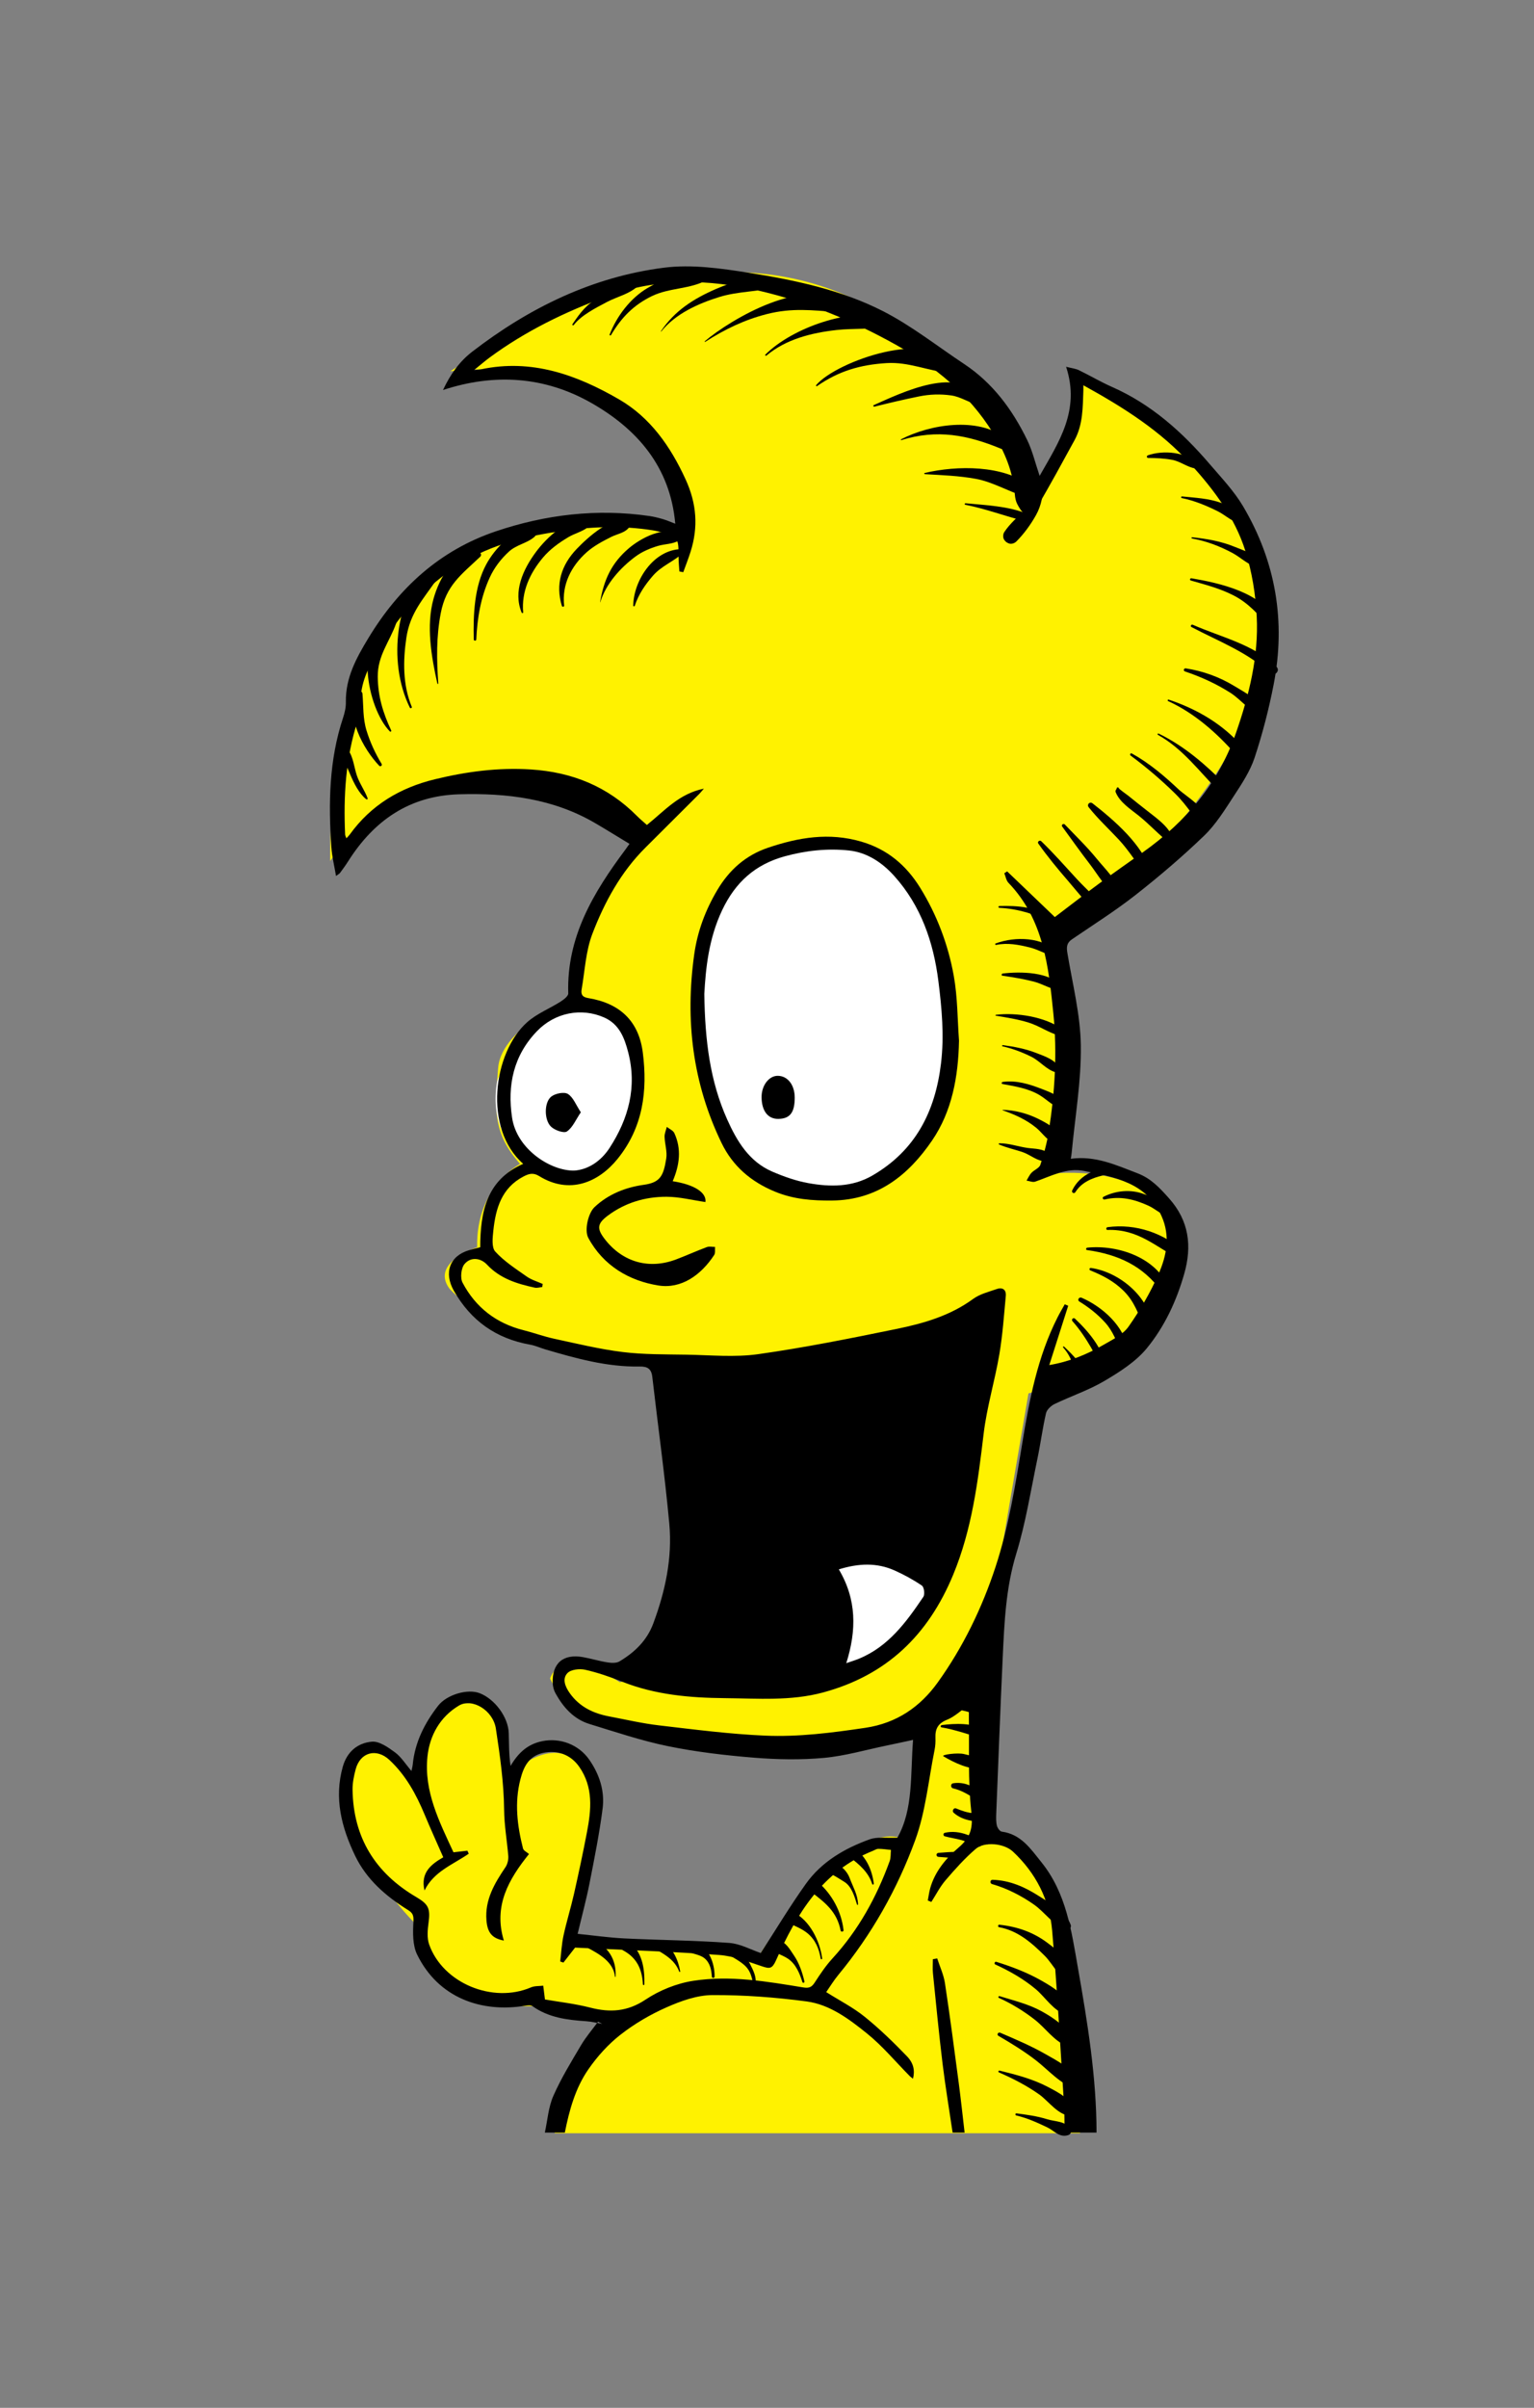 <?xml version="1.0" encoding="utf-8"?>
<!-- Generator: Adobe Illustrator 16.0.0, SVG Export Plug-In . SVG Version: 6.00 Build 0)  -->
<!DOCTYPE svg PUBLIC "-//W3C//DTD SVG 1.1//EN" "http://www.w3.org/Graphics/SVG/1.1/DTD/svg11.dtd">
<svg version="1.1" xmlns="http://www.w3.org/2000/svg" xmlns:xlink="http://www.w3.org/1999/xlink" x="0px" y="0px" width="227px"
	 height="356px" viewBox="0 0 227 356" enable-background="new 0 0 227 356" xml:space="preserve">
<rect x="0" y="0" width="227" height="356" fill="#808080" stroke="none"/>
<g id="FILLS">
	<path fill-rule="evenodd" clip-rule="evenodd" fill="#FFF200" d="M156.103,173.488c0,0,5.446-15.649-1.593-34.051
		c0,0,70.305-45.09,4.746-84.793c0,0,2.079,8.801-6.125,20.154c0,0-21.3-62.047-86.51-19.896c0,0,32.163-4.719,34.706,23.984
		c0,0-52.625-15.798-52.473,48.418c0,0,17.23-26.254,45.934-3.364c0,0-12.689,14.339-9.07,23.156c0,0-11.494,4.454-12.004,10.8
		c-0.509,6.346-0.774,9.664,3.246,14.195c0,0-6.563,3.381-6.353,12.332c0,0-6.967,2.189-4.107,6.094c0,0,9.03,10.449,31.194,11.176
		c0,0,12.051,42.254-5.964,47.035c0,0-8.462-5.686-10.332-0.564c0,0,1.763,4.396,7.576,6.213c0,0,20.71,8.355,47.96,0l-1.918,17.771
		c0,0-0.207-0.397-1.753-0.428c-0.006,0.818-0.247,1.703-0.8,2.62c-0.647,1.074-1.293,2.158-1.757,3.328
		c-0.187,0.47-0.422,0.879-0.69,1.244c-1.107,2.6-2.093,5.223-4.364,7.368c-0.265,0.25-0.544,0.455-0.83,0.632l1.939,0.163
		l-6.425,9.211c0,0-31.726-11.053-38.266,19.117h77.754c0,0-0.443-47.63-13.782-42.663l-0.025-30.716l6.177-36.004
		c0,0,20.948-5.836,21.737-20.159S156.103,173.488,156.103,173.488z"/>
	<path fill-rule="evenodd" clip-rule="evenodd" fill="#FFFFFF" d="M122.613,176.814c0,0,21.271-3.313,17.609-27.024
		c-3.661-23.712-13.6-26.502-22.143-24.584c0,0-18.181-0.479-14.646,29.466C106.398,179.779,122.613,176.814,122.613,176.814z"/>
	<path fill-rule="evenodd" clip-rule="evenodd" fill="#FFFFFF" d="M85.127,148.395c0,0,12.205-0.174,8.195,16.738
		c0,0-2.093,8.369-10.287,9.24c0,0-11.446-2.874-9.472-14.514C73.563,159.859,77.182,149.71,85.127,148.395z"/>
	<path fill-rule="evenodd" clip-rule="evenodd" fill="#FFFFFF" d="M122.09,232.259l1.396,16.04c0,0,11.158-4.357,15.517-14.645
		C139.002,233.654,128.367,225.982,122.09,232.259z"/>
	<path fill="#FFF200" d="M92.858,298.202l-14.064-1.588c0,0-16.379,0.964-17.616-12.481c0,0-16.439-16.563-7.52-26.31
		c0,0,5.151,0.428,8.92,8.342c0,0-1.163-14.733,6.767-14.338c0,0,5.292-2.243,5.292,11.323c0,0,4.401-4.772,8.479-3.875
		c0,0,2.499-2.638,6.054,8.155l-4.735,19.46c0,0,23.231,1.525,28.138,1.868c0,0,12.242-19.396,20.691-17.038l-2.103,34.389
		L92.858,298.202z"/>
</g>
<g id="LINES">
	<g>
		<g>
			<path fill-rule="evenodd" clip-rule="evenodd" d="M80.626,315.304c0.396-1.814,0.521-3.747,1.253-5.413
				c1.145-2.602,2.65-5.051,4.104-7.507c0.725-1.225,1.671-2.318,2.516-3.471c0.204,0.107,0.407,0.214,0.611,0.32
				c-0.778-0.133-1.552-0.333-2.334-0.387c-2.818-0.193-5.583-0.52-7.982-2.232c-0.252-0.181-0.733-0.119-1.091-0.061
				c-6.471,1.062-12.837-1.148-15.979-7.567c-0.679-1.39-0.637-3.237-0.547-4.854c0.051-0.902-0.081-1.288-0.796-1.731
				c-3.271-2.03-6.146-4.512-7.84-8.041c-1.996-4.161-3.131-8.476-1.817-13.144c0.633-2.25,2.22-3.518,4.295-3.705
				c1.1-0.102,2.419,0.835,3.435,1.583c0.92,0.679,1.562,1.737,2.429,2.746c0.075-0.365,0.164-0.654,0.192-0.949
				c0.319-3.303,1.767-6.135,3.76-8.697c1.269-1.63,4.326-2.552,6.15-1.851c2.203,0.849,4.223,3.506,4.299,5.906
				c0.05,1.591,0.009,3.185,0.27,4.845c1.137-1.941,2.533-3.229,4.704-3.664c2.638-0.528,5.377,0.504,6.937,2.742
				c1.527,2.191,2.315,4.647,1.976,7.258c-0.482,3.699-1.215,7.372-1.938,11.037c-0.483,2.448-1.139,4.863-1.755,7.455
				c2.354,0.237,4.626,0.565,6.907,0.677c5.162,0.254,10.338,0.282,15.488,0.661c1.693,0.123,3.326,1.039,4.7,1.498
				c2.231-3.442,4.323-6.93,6.678-10.229c2.333-3.269,5.73-5.246,9.442-6.581c1.121-0.403,2.47-0.17,4.102-0.245
				c2.381-4.196,1.91-9.274,2.318-14.456c-1.414,0.303-2.675,0.58-3.939,0.84c-3.082,0.636-6.141,1.538-9.255,1.82
				c-3.41,0.309-6.89,0.247-10.31-0.028c-4.265-0.344-8.544-0.845-12.731-1.698c-3.938-0.803-7.783-2.103-11.638-3.282
				c-2.342-0.716-3.88-2.458-5.036-4.536c-0.253-0.453-0.399-1.021-0.416-1.54c-0.1-2.931,1.573-4.344,4.496-3.812
				c1.211,0.221,2.396,0.584,3.611,0.776c0.577,0.091,1.312,0.129,1.772-0.146c2.235-1.338,4.05-3.051,5.004-5.609
				c1.78-4.77,2.835-9.687,2.37-14.747c-0.667-7.247-1.678-14.462-2.513-21.694c-0.142-1.228-0.708-1.572-1.932-1.551
				c-4.788,0.081-9.351-1.195-13.892-2.529c-0.756-0.222-1.485-0.565-2.253-0.702c-5.021-0.887-8.761-3.52-11.288-7.964
				c-1.508-2.649-0.641-5.148,2.234-6.001c0.516-0.153,1.042-0.271,1.668-0.433c0.013-5.146,0.876-9.938,6.358-12.336
				c-5.938-5.215-4.445-16.446,0.573-20.928c1.427-1.275,3.323-2.016,4.965-3.06c0.463-0.294,1.14-0.813,1.127-1.208
				c-0.26-8.324,3.727-14.933,8.451-21.258c0.171-0.228,0.331-0.464,0.61-0.856c-1.746-1.056-3.406-2.09-5.094-3.075
				c-6.228-3.636-13.056-4.452-20.099-4.254c-7.358,0.207-12.622,3.874-16.452,9.929c-0.367,0.582-0.779,1.138-1.186,1.695
				c-0.08,0.111-0.225,0.178-0.594,0.455c-0.255-1.521-0.6-2.876-0.691-4.248c-0.438-6.468-0.347-12.895,1.732-19.142
				c0.245-0.74,0.43-1.546,0.416-2.317c-0.065-3.58,1.533-6.497,3.323-9.454c4.502-7.439,10.577-12.995,18.851-15.791
				c7.36-2.486,14.962-3.394,22.723-2.272c0.68,0.098,1.354,0.267,2.014,0.461c0.609,0.181,1.194,0.439,1.832,0.679
				c-0.741-8.394-5.62-13.998-12.47-17.883c-6.841-3.881-14.269-4.394-21.897-1.885c1.089-2.342,2.449-4.226,4.347-5.686
				c8.428-6.488,17.784-11.056,28.366-12.399c4.066-0.516,8.365,0.094,12.472,0.743c6.86,1.085,13.734,2.521,19.951,5.7
				c4.217,2.156,7.999,5.161,11.973,7.792c4.236,2.806,7.144,6.745,9.329,11.231c0.788,1.618,1.202,3.419,1.848,5.314
				c2.817-4.964,6.042-9.662,3.916-16.131c0.811,0.21,1.401,0.269,1.903,0.511c1.641,0.791,3.211,1.732,4.875,2.463
				c5.827,2.562,10.414,6.68,14.49,11.435c1.725,2.013,3.592,3.974,4.929,6.233c4.831,8.163,6.332,17.006,4.521,26.318
				c-0.712,3.66-1.652,7.3-2.823,10.838c-0.665,2.009-1.899,3.865-3.071,5.663c-1.336,2.047-2.657,4.193-4.396,5.87
				c-3.216,3.098-6.635,6.007-10.15,8.765c-3.004,2.355-6.252,4.401-9.411,6.556c-0.78,0.531-0.826,1.135-0.679,2.019
				c0.758,4.555,1.929,9.116,1.992,13.688c0.072,5.283-0.859,10.578-1.356,15.869c-0.022,0.232-0.066,0.464-0.127,0.872
				c3.62-0.496,6.709,0.931,9.886,2.15c2.004,0.769,3.289,2.175,4.652,3.701c2.972,3.328,3.413,7.063,2.246,11.16
				c-1.147,4.023-2.921,7.825-5.547,11.018c-1.638,1.988-4.003,3.484-6.268,4.821c-2.315,1.368-4.925,2.231-7.363,3.405
				c-0.533,0.258-1.152,0.833-1.274,1.367c-0.519,2.244-0.813,4.54-1.286,6.796c-0.979,4.67-1.72,9.419-3.115,13.964
				c-1.544,5.033-1.764,10.146-2.005,15.291c-0.359,7.719-0.65,15.441-0.961,23.162c-0.022,0.588-0.039,1.201,0.099,1.764
				c0.083,0.344,0.435,0.845,0.718,0.883c2.864,0.385,4.278,2.546,5.891,4.552c3.67,4.565,4.423,10.128,5.381,15.59
				c1.414,8.056,2.744,16.132,2.754,24.353c-1.577,0-3.155,0-4.733,0c-0.024-1.379,0.007-2.761-0.081-4.135
				c-0.554-8.592-1.008-17.194-1.758-25.769c-0.397-4.539-2.43-8.492-5.8-11.641c-1.317-1.232-4.205-1.516-5.515-0.39
				c-1.619,1.391-3.063,3.005-4.456,4.63c-0.826,0.962-1.41,2.131-2.103,3.206c-0.176-0.07-0.352-0.141-0.526-0.213
				c0.121-0.618,0.197-1.251,0.369-1.856c0.7-2.455,2.357-4.415,4.162-5.947c1.897-1.611,2.169-3.009,1.902-5.412
				c-0.507-4.575-0.279-9.232-0.354-13.857c-0.009-0.559-0.001-1.118-0.001-1.829c-1.216,0.843-2.135,1.742-3.237,2.179
				c-1.344,0.532-1.761,1.368-1.709,2.677c0.023,0.587-0.01,1.191-0.126,1.767c-0.904,4.473-1.321,9.127-2.872,13.366
				c-2.645,7.223-6.429,13.936-11.376,19.917c-0.681,0.823-1.236,1.747-1.789,2.539c2.003,1.262,3.994,2.276,5.695,3.649
				c2.209,1.782,4.261,3.777,6.236,5.821c1.063,1.098,1.188,2.19,0.912,3.335c-0.17-0.133-0.332-0.235-0.464-0.367
				c-2.108-2.129-4.045-4.472-6.364-6.337c-2.628-2.113-5.474-4.261-8.899-4.719c-4.619-0.617-9.31-0.964-13.968-0.941
				c-2.268,0.011-4.641,0.869-6.763,1.804c-2.414,1.064-4.761,2.438-6.838,4.06c-1.816,1.42-3.437,3.221-4.752,5.124
				c-1.919,2.775-2.819,6.037-3.472,9.34C82.598,315.304,81.612,315.304,80.626,315.304z M80.314,189.838
				c-0.027,0.151-0.054,0.303-0.08,0.455c-0.364,0.035-0.748,0.164-1.089,0.091c-2.621-0.566-5.146-1.341-7.066-3.394
				c-0.939-1.005-2.397-1.204-3.333-0.108c-0.512,0.601-0.669,2.06-0.295,2.767c1.928,3.653,4.978,6.01,9.027,7.025
				c1.525,0.384,3.01,0.936,4.545,1.265c3.36,0.723,6.716,1.543,10.118,1.961c3.116,0.382,6.289,0.338,9.439,0.391
				c3.542,0.058,7.142,0.415,10.615-0.075c6.862-0.969,13.674-2.336,20.468-3.729c4-0.819,7.929-1.944,11.335-4.436
				c0.999-0.731,2.318-1.052,3.521-1.471c0.849-0.295,1.402,0.125,1.317,1.021c-0.271,2.888-0.47,5.793-0.956,8.647
				c-0.669,3.928-1.849,7.782-2.321,11.728c-0.852,7.097-1.721,14.109-4.498,20.826c-3.696,8.942-9.839,14.881-19.244,17.425
				c-4.81,1.301-9.688,0.89-14.547,0.847c-5.182-0.046-10.324-0.491-15.225-2.443c-1.774-0.706-3.601-1.342-5.459-1.756
				c-0.822-0.184-2.101-0.041-2.613,0.491c-0.809,0.841-0.353,1.992,0.334,2.962c1.438,2.028,3.473,2.996,5.821,3.443
				c2.464,0.469,4.918,1.041,7.404,1.331c5.221,0.608,10.451,1.289,15.695,1.515c4.96,0.214,9.903-0.427,14.839-1.159
				c4.65-0.69,8.118-3.118,10.691-6.695c3.753-5.215,6.585-11.064,8.566-17.109c1.932-5.894,2.939-12.127,3.949-18.276
				c1.056-6.434,2.256-12.772,5.24-18.639c0.327-0.645,0.698-1.267,1.049-1.899c0.169,0.074,0.339,0.147,0.508,0.222
				c-0.918,2.877-1.837,5.754-2.799,8.766c2.904-0.483,5.57-1.559,8.074-3.017c1.309-0.762,2.833-1.498,3.658-2.67
				c1.714-2.434,3.243-5.056,4.441-7.779c1.193-2.713,1.773-5.616,0.429-8.587c-2.246-4.961-6.912-5.714-11.438-6.646
				c-2.593-0.534-4.889,0.771-7.251,1.58c-0.366,0.124-0.849-0.096-1.276-0.155c0.236-0.386,0.42-0.822,0.724-1.146
				c0.405-0.436,1.157-0.701,1.318-1.187c0.524-1.582,0.969-3.212,1.229-4.857c0.919-5.813,1.287-11.707,0.695-17.532
				c-0.699-6.88-1.432-13.901-6.644-19.308c-0.335-0.346-0.416-0.938-0.615-1.415c0.141-0.091,0.282-0.183,0.423-0.273
				c2.32,2.222,4.642,4.443,7.055,6.754c2.169-1.645,4.305-3.301,6.479-4.9c2.184-1.605,4.404-3.158,6.615-4.726
				c6.34-4.497,11.151-10.223,13.718-17.614c1.929-5.557,3.364-11.284,3.063-17.209c-0.164-3.258-0.698-6.588-1.681-9.691
				c-1.546-4.888-4.568-8.925-8.03-12.759c-4.52-5.006-10.03-8.467-15.941-11.729c0,0.331,0.007,0.562-0.001,0.791
				c-0.094,2.509-0.055,5.046-1.313,7.341c-1.796,3.271-3.562,6.561-5.469,9.768c-0.323,0.543-1.265,0.877-1.964,0.964
				c-0.294,0.036-0.769-0.787-1.031-1.288c-0.221-0.422-0.322-0.938-0.361-1.422c-0.271-3.354-1.462-6.253-3.272-9.166
				c-3.597-5.788-8.647-9.807-14.411-13.018c-6.295-3.507-12.941-6.249-19.991-7.905c-7.626-1.79-15.154-1.984-22.668,0.792
				c-6.19,2.288-12.052,5.118-17.37,9.035c-0.688,0.506-1.334,1.07-2.296,1.847c0.619-0.056,0.813-0.054,0.998-0.093
				c7.481-1.604,14.186,0.814,20.444,4.442c4.608,2.67,7.602,6.938,9.843,11.827c1.645,3.585,1.895,7.049,0.733,10.711
				c-0.321,1.017-0.717,2.009-1.078,3.012c-0.191-0.037-0.384-0.074-0.575-0.112c-0.042-0.7-0.12-1.4-0.119-2.102
				c0.001-3.006-0.059-3.094-3.04-3.824c-0.286-0.07-0.579-0.12-0.869-0.166c-4.322-0.677-8.646-0.552-12.958,0.054
				c-5.442,0.764-10.756,1.959-15.486,4.973C62.977,86.659,59,90.906,55.975,96.139c-1.434,2.48-2.696,4.896-2.604,7.854
				c0.027,0.865-0.19,1.772-0.46,2.607c-1.768,5.475-2.096,11.1-1.84,16.791c0.007,0.15,0.1,0.299,0.188,0.55
				c0.234-0.258,0.382-0.39,0.493-0.547c3.142-4.362,7.437-6.925,12.607-8.179c4.668-1.132,9.346-1.759,14.19-1.45
				c6.126,0.391,11.37,2.512,15.702,6.871c0.469,0.473,0.986,0.896,1.477,1.338c2.618-2.089,4.753-4.632,8.434-5.37
				c-0.382,0.435-0.529,0.623-0.696,0.79c-2.646,2.64-5.289,5.279-7.94,7.912c-3.641,3.615-6.057,8.048-7.86,12.74
				c-0.985,2.561-1.116,5.452-1.591,8.202c-0.116,0.667,0.003,1.163,0.93,1.313c4.714,0.762,7.525,3.394,8.118,8.077
				c0.716,5.653,0.044,11.057-3.757,15.731c-2.767,3.403-7.052,5.32-11.593,2.509c-0.89-0.55-1.538-0.331-2.303,0.066
				c-3.24,1.686-4.115,4.72-4.465,7.991c-0.11,1.044-0.28,2.495,0.284,3.114c1.321,1.447,3.039,2.552,4.664,3.695
				C78.651,189.237,79.522,189.481,80.314,189.838z M62.82,279.514c-0.643-2.698,1.067-3.918,2.774-4.913
				c-0.949-2.165-1.885-4.215-2.751-6.292c-1.257-3.016-2.791-5.84-5.22-8.1c-1.914-1.781-4.313-1.15-4.991,1.379
				c-0.265,0.99-0.478,2.036-0.461,3.054c0.116,7.056,3.373,12.286,9.409,15.831c1.851,1.088,2.121,1.712,1.833,3.833
				c-0.142,1.046-0.246,2.229,0.093,3.187c2.031,5.732,9.413,8.771,15.071,6.344c0.539-0.231,1.203-0.174,1.81-0.251
				c0.067,0.545,0.136,1.089,0.255,2.04c2.095,0.365,4.437,0.623,6.693,1.202c2.946,0.758,5.507,0.609,8.194-1.182
				c2.072-1.381,4.618-2.404,7.076-2.782c5.448-0.837,10.894,0.102,16.29,0.987c0.836,0.136,1.226-0.051,1.666-0.731
				c0.802-1.237,1.635-2.48,2.628-3.562c3.853-4.199,6.531-9.073,8.465-14.388c0.184-0.508,0.13-1.102,0.186-1.655
				c-0.618-0.061-1.238-0.158-1.858-0.161c-0.275-0.001-0.552,0.191-0.825,0.301c-7.461,2.987-11.25,9.287-14.303,16.141
				c-0.587,1.317-0.944,1.309-2.083,0.931c-2.078-0.69-4.2-1.523-6.349-1.68c-7.058-0.51-14.135-0.743-21.321-1.089
				c-0.456,0.585-1.092,1.399-1.728,2.214c-0.157-0.055-0.316-0.108-0.475-0.163c0.157-1.283,0.219-2.585,0.492-3.843
				c0.447-2.063,1.083-4.086,1.549-6.146c0.684-3.025,1.333-6.061,1.915-9.106c0.639-3.334,0.977-6.651-1.138-9.686
				c-1.256-1.803-3.258-2.536-5.385-2.045c-2.123,0.49-2.856,2.08-3.328,3.911c-0.884,3.438-0.468,6.839,0.393,10.209
				c0.082,0.321,0.57,0.54,0.885,0.818c-2.973,3.693-5.297,7.648-3.721,12.796c-1.767-0.326-2.425-1.2-2.573-2.965
				c-0.258-3.066,1.197-5.495,2.817-7.894c0.303-0.449,0.455-1.118,0.41-1.664c-0.19-2.279-0.592-4.512-0.616-6.844
				c-0.042-3.995-0.616-8.004-1.218-11.969c-0.41-2.704-3.506-4.583-5.478-3.403c-2.777,1.662-4.318,4.401-4.646,7.52
				c-0.543,5.16,1.767,9.663,3.849,14.168c0.728-0.084,1.393-0.161,2.058-0.238c0.066,0.15,0.134,0.299,0.201,0.448
				C67.029,275.685,64.181,276.703,62.82,279.514z M84.97,173.073c1.953-0.12,3.899-1.299,5.226-3.338
				c2.818-4.328,4.095-9.026,2.762-14.158c-0.545-2.099-1.302-4.148-3.554-5.141c-3.383-1.491-7.291-0.725-9.937,2.019
				c-3.482,3.614-4.413,7.981-3.689,12.802C76.48,169.945,81.517,173.143,84.97,173.073z M124.128,232.034
				c2.651,4.461,2.64,8.992,1.104,13.87c0.799-0.279,1.348-0.443,1.874-0.66c4.373-1.799,7.016-5.427,9.53-9.151
				c0.246-0.365,0.11-1.438-0.208-1.654c-1.271-0.868-2.643-1.617-4.051-2.246C129.739,231.014,127.032,231.134,124.128,232.034z"/>
			<path fill-rule="evenodd" clip-rule="evenodd" d="M140.966,315.304c-0.502-3.402-1.072-6.798-1.488-10.21
				c-0.542-4.444-0.97-8.902-1.423-13.357c-0.069-0.683-0.009-1.379-0.009-2.068c0.213-0.038,0.426-0.075,0.64-0.112
				c0.393,1.217,0.955,2.408,1.146,3.655c0.746,4.914,1.39,9.844,2.042,14.771c0.322,2.436,0.58,4.881,0.868,7.321
				C142.149,315.304,141.558,315.304,140.966,315.304z"/>
			<path fill-rule="evenodd" clip-rule="evenodd" d="M141.914,153.862c-0.105,5.341-1.044,10.456-3.981,14.756
				c-3.48,5.097-8.053,8.823-14.808,8.883c-2.939,0.025-5.689-0.176-8.457-1.319c-3.553-1.468-6.233-3.77-7.885-7.172
				c-4.296-8.854-5.413-18.173-4.054-27.887c0.482-3.452,1.675-6.588,3.41-9.515c1.746-2.943,4.164-5.146,7.543-6.281
				c4.524-1.521,8.98-2.273,13.734-0.902c3.909,1.128,6.703,3.532,8.739,6.816c2.478,3.999,4.153,8.412,4.982,13.034
				C141.708,147.454,141.683,150.74,141.914,153.862z M104.223,146.965c0.098,6.91,0.855,12.898,3.372,18.521
				c1.443,3.222,3.25,6.264,6.698,7.745c1.708,0.733,3.508,1.371,5.329,1.698c3.232,0.579,6.479,0.609,9.473-1.125
				c6.363-3.688,9.292-9.433,10.151-16.549c0.497-4.117,0.125-8.173-0.387-12.217c-0.729-5.754-2.573-11.121-6.534-15.528
				c-1.783-1.985-4.035-3.484-6.689-3.764c-3.176-0.335-6.355-0.004-9.496,0.857c-4.404,1.207-7.327,3.857-9.276,7.965
				C104.86,138.794,104.426,143.236,104.223,146.965z"/>
			<path fill-rule="evenodd" clip-rule="evenodd" d="M99.544,174.645c3.2,0.492,5.032,1.683,4.844,3.079
				c-1.916-0.277-3.833-0.773-5.75-0.779c-3.155-0.009-6.144,0.874-8.707,2.798c-1.586,1.19-1.618,1.93-0.446,3.453
				c2.632,3.417,6.548,4.541,10.589,3.004c1.518-0.577,2.998-1.247,4.518-1.813c0.361-0.135,0.813-0.022,1.223-0.024
				c-0.036,0.401,0.065,0.893-0.13,1.188c-1.946,2.975-4.864,5.05-8.253,4.511c-4.305-0.685-8.15-2.905-10.38-7.046
				c-0.593-1.101-0.027-3.64,0.922-4.538c2.05-1.938,4.635-2.934,7.298-3.303c2.427-0.338,2.913-1.312,3.319-3.891
				c0.163-1.029-0.216-2.137-0.249-3.211c-0.016-0.481,0.213-0.97,0.331-1.457c0.381,0.303,0.934,0.526,1.115,0.92
				C100.867,169.877,100.577,172.227,99.544,174.645z"/>
			<path fill-rule="evenodd" clip-rule="evenodd" d="M85.951,164.453c-0.748,1.102-1.207,2.258-2.059,2.835
				c-0.447,0.304-1.808-0.177-2.357-0.713c-1.046-1.015-1.015-3.632,0.051-4.45c0.601-0.463,1.895-0.724,2.448-0.382
				C84.825,162.231,85.222,163.354,85.951,164.453z"/>
			<path fill-rule="evenodd" clip-rule="evenodd" d="M117.601,162.299c-0.003,2.199-0.705,3.106-2.426,3.131
				c-1.533,0.022-2.456-1.167-2.477-3.19c-0.019-1.74,1.09-3.199,2.412-3.179C116.574,159.083,117.604,160.421,117.601,162.299z"/>
		</g>
		<g>
			<path d="M153.644,124.718c1.36,1.918,2.863,3.745,4.404,5.521c1.528,1.76,3.121,3.988,5.199,5.105
				c0.266,0.143,0.546-0.141,0.406-0.406c-0.997-1.889-2.829-3.369-4.266-4.932c-1.742-1.896-3.453-3.836-5.303-5.629
				C153.862,124.161,153.453,124.449,153.644,124.718L153.644,124.718z"/>
			<path d="M157.174,122.199c1.367,1.873,2.697,3.746,4.114,5.588c1.176,1.529,2.292,3.553,3.906,4.648
				c0.303,0.205,0.689-0.132,0.597-0.459c-0.523-1.855-2.274-3.51-3.475-4.982c-1.479-1.814-3.143-3.41-4.75-5.098
				C157.374,121.693,157.005,121.967,157.174,122.199L157.174,122.199z"/>
			<path d="M161.107,119.357c1.354,1.705,2.98,3.203,4.464,4.796c1.516,1.627,2.633,3.519,4.034,5.226
				c0.276,0.337,0.814-0.025,0.705-0.41c-1.15-4.027-5.449-7.699-8.629-10.186C161.269,118.459,160.779,118.943,161.107,119.357
				L161.107,119.357z"/>
			<path d="M165.243,116.566c-0.011,0.035-0.022,0.068-0.033,0.104c-0.099,0.117-0.183,0.291-0.118,0.448
				c0.617,1.524,2.19,2.501,3.426,3.493c1.643,1.318,3.09,2.931,4.752,4.201c0.162,0.123,0.426-0.044,0.411-0.236
				c-0.151-1.994-2.482-3.557-3.89-4.675c-0.95-0.755-1.915-1.493-2.851-2.267c-0.211-0.175-1.345-0.951-1.39-1.109
				C165.501,116.352,165.251,116.393,165.243,116.566L165.243,116.566z"/>
			<path d="M167.311,111.717c2.305,1.705,4.487,3.563,6.536,5.566c0.946,0.926,1.794,1.992,2.56,3.068
				c0.459,0.644,0.693,1.122,1.507,1.15c0.176,0.006,0.385-0.135,0.415-0.316c0.279-1.692-2.835-3.449-3.917-4.467
				c-2.126-2.002-4.356-3.895-6.919-5.313C167.285,111.292,167.129,111.582,167.311,111.717L167.311,111.717z"/>
			<path d="M171.351,108.652c3.722,2.071,6.131,5.443,9.079,8.4c0.627,0.629,1.597-0.341,0.973-0.973
				c-2.977-3.013-6.111-5.746-9.941-7.616C171.335,108.402,171.226,108.584,171.351,108.652L171.351,108.652z"/>
			<path d="M172.849,103.653c3.894,1.78,7.251,4.737,10.04,7.938c0.639,0.732,1.683-0.331,1.061-1.061
				c-2.928-3.44-6.777-5.668-11.011-7.092C172.813,103.396,172.728,103.598,172.849,103.653L172.849,103.653z"/>
			<path d="M175.347,99.273c2.375,0.797,4.616,1.818,6.73,3.162c1.605,1.021,2.938,2.888,4.755,3.451
				c0.241,0.074,0.507-0.176,0.423-0.423c-0.631-1.847-3.007-3.063-4.594-4.028c-2.211-1.346-4.636-2.223-7.189-2.614
				C175.178,98.776,175.055,99.176,175.347,99.273L175.347,99.273z"/>
			<path d="M176.313,92.709c4.096,2.156,8.156,3.645,11.642,6.809c0.632,0.572,1.553-0.334,0.939-0.939
				c-3.371-3.33-8.179-4.346-12.384-6.206C176.285,92.272,176.086,92.59,176.313,92.709L176.313,92.709z"/>
			<path d="M176.22,85.83c2.165,0.62,4.262,1.158,6.285,2.185c2.247,1.14,3.651,2.821,5.32,4.61c0.527,0.564,1.297-0.15,1.006-0.776
				c-1.975-4.24-8.386-5.649-12.52-6.349C176.097,85.463,176.003,85.769,176.22,85.83L176.22,85.83z"/>
			<path d="M176.387,79.616c2.129,0.38,4.105,1.13,6.009,2.153c1.326,0.712,2.5,1.988,4.026,2.137
				c0.297,0.028,0.45-0.336,0.324-0.564c-0.759-1.38-2.582-1.889-3.974-2.466c-2.035-0.843-4.184-1.214-6.361-1.444
				C176.307,79.421,176.283,79.598,176.387,79.616L176.387,79.616z"/>
			<path d="M174.876,73.641c1.868,0.373,3.657,1.12,5.356,1.967c1.171,0.582,2.353,1.809,3.687,1.807
				c0.256,0,0.442-0.248,0.377-0.494c-0.384-1.447-2.257-2.067-3.543-2.547c-1.889-0.701-3.866-0.768-5.844-0.979
				C174.769,73.38,174.739,73.613,174.876,73.641L174.876,73.641z"/>
			<path d="M169.903,67.709c1.207,0.008,2.369,0.059,3.561,0.281c1.215,0.229,2.192,1.064,3.381,1.266
				c0.212,0.036,0.396-0.162,0.282-0.367c-1.22-2.215-5.206-2.326-7.275-1.564C169.651,67.398,169.673,67.707,169.903,67.709
				L169.903,67.709z"/>
			<path d="M84.911,48.051c1.085-1.442,3.31-2.557,4.898-3.397c1.525-0.808,3.488-1.214,4.7-2.48
				c0.158-0.167,0.047-0.453-0.188-0.454c-1.926-0.004-3.969,1.306-5.611,2.207c-1.922,1.055-2.801,2.25-4.001,4.007
				C84.622,48.06,84.822,48.168,84.911,48.051L84.911,48.051z"/>
			<path d="M90.411,49.549c1.54-2.598,3.337-4.451,6.067-5.775c2.561-1.242,5.692-1.012,8.102-2.365
				c0.391-0.219,0.271-0.767-0.118-0.898c-2.729-0.932-6.319,0.692-8.669,2.09c-2.526,1.501-4.534,4.159-5.582,6.865
				C90.165,49.583,90.35,49.652,90.411,49.549L90.411,49.549z"/>
			<path d="M97.848,49.015c2.092-2.622,5.471-4.136,8.598-5.103c2.808-0.869,5.729-0.75,8.519-1.49c0.469-0.125,0.392-0.719,0-0.874
				c-2.675-1.063-6.51,0.087-9.019,1.179c-3.318,1.444-6.114,3.217-8.146,6.25C97.779,49.006,97.825,49.043,97.848,49.015
				L97.848,49.015z"/>
			<path d="M104.359,50.542c2.871-1.847,5.841-3.278,9.162-4.116c3.681-0.928,6.681-0.559,10.331-0.281
				c0.562,0.043,0.884-0.753,0.464-1.119c-4.991-4.369-16.08,2.092-20.023,5.431C104.245,50.496,104.307,50.575,104.359,50.542
				L104.359,50.542z"/>
			<path d="M113.419,52.574c2.896-2.435,6.691-3.368,10.375-3.781c2.535-0.284,5.281,0,7.744-0.661c0.627-0.168,0.643-1.12,0-1.28
				c-5.644-1.404-14.226,1.558-18.273,5.568C113.163,52.52,113.313,52.664,113.419,52.574L113.419,52.574z"/>
			<path d="M120.902,57.09c3.203-2.234,6.412-3.17,10.305-3.406c3.29-0.199,6.064,1.15,9.165,1.424
				c0.494,0.044,0.715-0.541,0.526-0.916c-2.883-5.768-17.049-0.835-20.119,2.738C120.708,57.012,120.802,57.159,120.902,57.09
				L120.902,57.09z"/>
			<path d="M129.393,60.125c2.188-0.547,4.397-1.066,6.607-1.514c1.596-0.323,3.142-0.37,4.751-0.147
				c1.424,0.197,2.631,1.08,4.025,1.402c0.333,0.077,0.57-0.255,0.424-0.552c-2.839-5.729-11.999-1.125-15.903,0.582
				C129.163,59.955,129.261,60.158,129.393,60.125L129.393,60.125z"/>
			<path d="M133.381,65.07c5.279-1.639,9.812-0.767,14.767,1.285c0.995,0.411,1.393-1.059,0.674-1.6
				c-4.185-3.154-11.162-2.035-15.488,0.2C133.27,64.988,133.313,65.092,133.381,65.07L133.381,65.07z"/>
			<path d="M136.868,70.109c2.509,0.141,5.038,0.233,7.516,0.685c2.553,0.466,4.801,1.865,7.257,2.606
				c0.828,0.25,1.63-0.945,0.89-1.527c-4.027-3.166-10.927-3.059-15.687-1.947C136.736,69.951,136.767,70.104,136.868,70.109
				L136.868,70.109z"/>
			<path d="M154.319,71.498c-0.836,3.016-4.069,4.68-5.708,7.176c-0.206,0.313-0.223,0.84,0,1.151
				c0.196,0.275,0.365,0.403,0.682,0.524c0.369,0.141,0.843-0.027,1.109-0.293c1.125-1.127,2.122-2.498,2.898-3.884
				c0.846-1.511,1.021-2.978,1.156-4.655C154.464,71.436,154.34,71.424,154.319,71.498L154.319,71.498z"/>
			<path d="M142.843,74.634c3.049,0.588,5.896,1.692,8.892,2.432c0.724,0.179,0.953-0.817,0.299-1.085
				c-2.853-1.168-6.123-1.277-9.159-1.576C142.743,74.391,142.714,74.609,142.843,74.634L142.843,74.634z"/>
			<path d="M54.404,118.033c-0.438-1.178-1.198-2.184-1.604-3.391c-0.392-1.169-0.533-2.748-1.271-3.731
				c-0.142-0.188-0.479-0.204-0.543,0.071c-0.274,1.188,0.388,2.461,0.848,3.545c0.528,1.242,1.282,2.781,2.348,3.635
				C54.274,118.236,54.456,118.172,54.404,118.033L54.404,118.033z"/>
			<path d="M56.475,112.949c-0.945-1.562-1.697-3.182-2.236-4.929c-0.564-1.833-0.44-3.6-0.604-5.47
				c-0.03-0.346-0.473-0.502-0.67-0.181c-2.048,3.336,0.822,8.411,3.153,10.853C56.297,113.41,56.607,113.169,56.475,112.949
				L56.475,112.949z"/>
			<path d="M57.889,107.995c-1.221-2.597-1.965-5.06-1.989-7.946c-0.026-3.163,1.759-5.149,2.729-7.912
				c0.09-0.256-0.191-0.525-0.442-0.443c-6.063,2.002-3.832,13.061-0.493,16.453C57.797,108.253,57.946,108.119,57.889,107.995
				L57.889,107.995z"/>
			<path d="M60.936,104.513c-1.349-3.214-1.304-6.849-0.799-10.241c0.542-3.645,2.504-5.71,4.462-8.558
				c0.156-0.228-0.052-0.544-0.311-0.54c-3.571,0.044-4.882,5.121-5.273,7.877c-0.549,3.867-0.095,8.063,1.635,11.582
				C60.727,104.791,61.004,104.676,60.936,104.513L60.936,104.513z"/>
			<path d="M64.858,101.051c-0.251-3.512-0.304-6.907,0.362-10.383c0.794-4.141,3.016-5.676,5.851-8.363
				c0.253-0.24,0.056-0.661-0.276-0.666c-3.65-0.063-5.791,3.828-6.648,6.91c-1.106,3.981-0.313,8.568,0.574,12.52
				C64.737,101.146,64.864,101.13,64.858,101.051L64.858,101.051z"/>
			<path d="M70.481,94.543c0.14-3.164,0.66-6.232,1.979-9.133c0.67-1.473,1.676-2.782,2.866-3.867
				c1.145-1.043,2.657-1.195,3.798-2.197c0.252-0.221,0.123-0.686-0.199-0.757c-2.91-0.644-5.719,2.54-6.964,4.841
				c-1.783,3.299-1.943,7.455-1.854,11.113C70.112,94.785,70.471,94.783,70.481,94.543L70.481,94.543z"/>
			<path d="M77.419,90.539c-0.271-3.066,0.994-5.803,2.932-8.104c1.044-1.239,2.368-2.19,3.751-3.013
				c1.017-0.605,2.12-0.809,3.031-1.578c0.267-0.225,0.109-0.674-0.199-0.757c-2.834-0.767-6.118,2.483-7.635,4.536
				c-1.893,2.563-3.396,5.809-2.109,8.947C77.234,90.682,77.432,90.682,77.419,90.539L77.419,90.539z"/>
			<path d="M83.48,89.537c-0.354-3.104,1.049-5.839,3.314-7.867c1.056-0.945,2.37-1.639,3.626-2.273
				c1.034-0.523,2.202-0.597,2.811-1.632c0.12-0.204,0.066-0.548-0.171-0.652c-2.413-1.063-6.15,2.417-7.696,4.022
				c-2.322,2.411-3.186,5.261-2.221,8.449C83.197,89.762,83.504,89.736,83.48,89.537L83.48,89.537z"/>
			<path d="M88.83,89.041c0.797-2.69,2.99-5.117,5.219-6.763c0.991-0.732,2.131-1.21,3.305-1.561c1.085-0.325,2.2-0.235,3.179-0.841
				c0.282-0.175,0.239-0.52,0-0.701c-2.106-1.608-5.751,0.43-7.444,1.858c-2.594,2.189-3.729,4.692-4.288,7.999
				C88.796,89.053,88.824,89.061,88.83,89.041L88.83,89.041z"/>
			<path d="M93.934,89.568c0.54-1.674,1.55-3.147,2.705-4.467c1.258-1.436,3.04-2.08,4.432-3.33
				c0.225-0.201,0.048-0.593-0.243-0.586c-4.117,0.089-7.056,4.617-7.124,8.352C93.701,89.674,93.894,89.691,93.934,89.568
				L93.934,89.568z"/>
			<path d="M147.835,169.211c1.168,0.51,2.41,0.746,3.612,1.176c1.033,0.37,2.144,1.359,3.274,1.305
				c0.569-0.026,0.828-0.669,0.452-1.091c-0.717-0.802-2.131-0.737-3.113-0.876c-1.416-0.198-2.742-0.698-4.179-0.689
				C147.795,169.036,147.745,169.172,147.835,169.211L147.835,169.211z"/>
			<path d="M148.374,164.154c1.814,0.646,3.465,1.367,4.969,2.594c0.976,0.797,1.753,2.166,3.049,2.334
				c0.255,0.033,0.441-0.23,0.453-0.453c0.082-1.543-1.934-2.563-3.127-3.165c-1.625-0.82-3.517-1.331-5.336-1.37
				C148.345,164.092,148.342,164.143,148.374,164.154L148.374,164.154z"/>
			<path d="M148.341,160.271c1.885,0.351,3.78,0.638,5.461,1.622c1.167,0.683,2.216,1.92,3.59,2.059
				c0.204,0.021,0.385-0.227,0.316-0.415c-0.508-1.406-2.225-2.021-3.533-2.528c-1.89-0.731-3.753-1.316-5.793-1.045
				C148.224,159.984,148.15,160.234,148.341,160.271L148.341,160.271z"/>
			<path d="M148.357,154.704c1.481,0.325,2.893,0.864,4.252,1.536c1.298,0.643,2.254,1.948,3.662,2.314
				c0.39,0.102,0.704-0.316,0.512-0.666c-0.682-1.232-2.147-1.699-3.403-2.188c-1.626-0.634-3.252-0.939-4.973-1.178
				C148.291,154.508,148.236,154.678,148.357,154.704L148.357,154.704z"/>
			<path d="M147.362,150.177c1.646,0.266,3.258,0.519,4.854,1.015c1.582,0.49,2.95,1.49,4.535,1.933
				c0.617,0.173,0.87-0.63,0.409-0.971c-2.468-1.823-6.787-2.489-9.779-2.114C147.31,150.047,147.277,150.163,147.362,150.177
				L147.362,150.177z"/>
			<path d="M148.339,144.26c1.56,0.225,3.101,0.479,4.629,0.867c1.345,0.342,2.559,1.176,3.924,1.305
				c0.236,0.023,0.426-0.301,0.283-0.493c-1.699-2.304-6.263-2.306-8.793-2.001C148.216,143.958,148.14,144.231,148.339,144.26
				L148.339,144.26z"/>
			<path d="M147.412,139.71c1.701-0.356,3.318-0.032,4.974,0.373c1.393,0.341,2.578,1.181,4.006,1.313
				c0.273,0.025,0.373-0.334,0.21-0.508c-2.253-2.396-6.382-2.455-9.252-1.404C147.209,139.535,147.263,139.742,147.412,139.71
				L147.412,139.71z"/>
			<path d="M147.882,134.225c1.405,0.068,2.714,0.305,4.062,0.687c1.194,0.338,2.198,1.104,3.378,1.431
				c0.25,0.068,0.434-0.248,0.251-0.431c-1.889-1.894-5.2-2.023-7.69-1.952C147.71,133.963,147.712,134.216,147.882,134.225
				L147.882,134.225z"/>
			<path d="M157.327,199.229c0.704,0.783,1.066,1.527,1.45,2.488c0.232,0.582,0.396,1.387,0.973,1.7
				c0.179,0.097,0.354,0.001,0.425-0.173c0.284-0.692-0.364-1.566-0.771-2.099c-0.546-0.716-1.286-1.421-1.943-2.05
				C157.372,199.012,157.247,199.139,157.327,199.229L157.327,199.229z"/>
			<path d="M158.707,195.347c1.045,1.17,1.971,2.558,2.76,3.911c0.749,1.285,1.084,2.713,1.69,4.052
				c0.122,0.271,0.514,0.114,0.523-0.142c0.127-3.152-2.467-6.18-4.598-8.197C158.832,194.734,158.479,195.092,158.707,195.347
				L158.707,195.347z"/>
			<path d="M159.73,192.439c1.407,0.859,2.687,1.871,3.798,3.092c1.192,1.311,1.685,2.836,2.43,4.393
				c0.274,0.572,1.022,0.133,0.942-0.397c-0.521-3.454-3.804-6.346-6.839-7.653C159.683,191.709,159.359,192.213,159.73,192.439
				L159.73,192.439z"/>
			<path d="M161.348,187.832c1.842,0.748,3.447,1.578,4.882,2.981c1.644,1.606,2.231,3.463,3.083,5.511
				c0.243,0.584,1.278,0.592,1.212-0.164c-0.386-4.4-4.902-8.098-9.077-8.689C161.208,187.436,161.122,187.74,161.348,187.832
				L161.348,187.832z"/>
			<path d="M160.85,184.82c4.595,0.651,8.31,2.33,11.04,6.137c0.367,0.512,1.371,0.215,1.1-0.463
				c-1.828-4.572-7.577-6.477-12.092-6.027C160.713,184.486,160.635,184.789,160.85,184.82L160.85,184.82z"/>
			<path d="M163.899,181.848c4.48-0.143,7.023,2.407,10.686,4.36c0.633,0.337,1.344-0.503,0.786-1.019
				c-3.119-2.883-7.282-4.305-11.472-3.748C163.649,181.475,163.63,181.855,163.899,181.848L163.899,181.848z"/>
			<path d="M163.458,177.35c2.31-0.547,4.372-0.049,6.486,0.914c1.164,0.529,2.156,1.635,3.467,1.668
				c0.188,0.004,0.33-0.189,0.279-0.366c-0.49-1.697-2.924-2.47-4.425-3.028c-1.943-0.725-4.161-0.516-5.977,0.413
				C163.062,177.066,163.224,177.406,163.458,177.35L163.458,177.35z"/>
			<path d="M159.124,176.272c1.27-2.033,3.686-2.414,5.851-2.874c0.256-0.055,0.267-0.481,0-0.527
				c-2.515-0.435-5.188,0.781-6.31,3.133C158.52,176.311,158.94,176.566,159.124,176.272L159.124,176.272z"/>
			<path d="M138.871,274.543c0.94,0.082,1.898,0.154,2.841,0.143c0.191-0.002,0.378-0.132,0.424-0.322c0.02-0.084,0.02-0.15,0-0.233
				c-0.046-0.19-0.232-0.319-0.424-0.322c-0.942-0.011-1.9,0.061-2.841,0.142C138.489,273.982,138.489,274.51,138.871,274.543
				L138.871,274.543z"/>
			<path d="M139.802,271.5c0.916,0.255,1.862,0.355,2.77,0.652c0.752,0.246,1.5,0.93,2.307,0.881c0.172-0.01,0.35-0.18,0.279-0.365
				c-0.31-0.811-1.271-1.115-2.033-1.398c-1.05-0.39-2.229-0.552-3.322-0.282C139.543,271.051,139.553,271.431,139.802,271.5
				L139.802,271.5z"/>
			<path d="M141.109,268.005c0.729,0.656,1.617,1.006,2.571,1.186c0.857,0.161,2.142,0.404,2.881-0.14
				c0.229-0.168,0.229-0.451,0-0.621c-0.656-0.483-1.651-0.301-2.436-0.344c-0.946-0.051-1.785-0.353-2.652-0.708
				C141.122,267.234,140.843,267.765,141.109,268.005L141.109,268.005z"/>
			<path d="M141.02,264.406c1.163,0.268,2.172,0.848,3.158,1.488c0.581,0.377,1.122-0.438,0.705-0.913
				c-0.935-1.063-2.502-1.556-3.863-1.313C140.643,263.735,140.663,264.324,141.02,264.406L141.02,264.406z"/>
			<path d="M139.612,259.676c1.569,0.924,3.859,2.061,5.723,1.781c0.808-0.12,0.64-1.248,0-1.467
				c-0.848-0.29-1.784-0.41-2.655-0.643C141.744,259.1,139.202,259.434,139.612,259.676L139.612,259.676z"/>
			<path d="M139.326,255.392c1.056,0.176,2.097,0.462,3.122,0.763c0.938,0.275,1.946,0.684,2.93,0.58
				c0.502-0.052,0.694-0.65,0.257-0.945c-1.646-1.113-4.386-0.975-6.263-0.734C139.198,255.076,139.117,255.357,139.326,255.392
				L139.326,255.392z"/>
			<path d="M140.173,252.445c0.93,0.184,1.859,0.346,2.779,0.574c0.871,0.217,1.943,0.811,2.785,0.317
				c0.361-0.212,0.412-0.618,0.255-0.973c-0.388-0.874-1.706-0.973-2.537-1.169c-1.075-0.252-2.188-0.366-3.282-0.196
				C139.439,251.113,139.469,252.307,140.173,252.445L140.173,252.445z"/>
			<path d="M150.37,312.772c1.612,0.373,3.09,1.042,4.575,1.748c1.104,0.524,1.809,1.572,3.128,1.161
				c0.363-0.113,0.528-0.515,0.346-0.85c-0.687-1.257-2.248-1.118-3.479-1.503c-1.473-0.46-3.006-0.665-4.528-0.864
				C150.235,312.442,150.201,312.732,150.37,312.772L150.37,312.772z"/>
			<path d="M147.811,306.402c2.074,0.906,4.149,1.967,5.995,3.283c1.345,0.959,2.84,3.115,4.587,3.109
				c0.272,0,0.515-0.23,0.508-0.508c-0.04-1.822-2.363-2.949-3.784-3.702c-2.265-1.2-4.733-1.832-7.197-2.44
				C147.77,306.108,147.659,306.336,147.811,306.402L147.811,306.402z"/>
			<path d="M147.747,301.004c1.9,1.107,3.776,2.254,5.52,3.597c1.817,1.399,3.739,3.636,5.967,4.263
				c0.55,0.155,0.888-0.426,0.68-0.883c-0.896-1.968-3.431-3.266-5.247-4.299c-2.122-1.207-4.411-2.172-6.65-3.137
				C147.709,300.414,147.443,300.827,147.747,301.004L147.747,301.004z"/>
			<path d="M147.811,295.391c1.895,0.854,3.731,1.979,5.363,3.262c1.498,1.178,2.79,3.062,4.537,3.779
				c0.5,0.205,0.957-0.384,0.836-0.836c-0.5-1.876-2.765-3.318-4.392-4.215c-1.957-1.08-4.126-1.587-6.236-2.248
				C147.769,295.086,147.663,295.324,147.811,295.391L147.811,295.391z"/>
			<path d="M147.273,290.445c2.124,0.969,4.22,2.165,6.013,3.67c1.377,1.156,2.685,3.285,4.452,3.713
				c0.329,0.08,0.778-0.168,0.731-0.557c-0.243-2.012-2.599-3.423-4.247-4.369c-2.167-1.245-4.411-2.093-6.786-2.843
				C147.211,289.988,147.055,290.346,147.273,290.445L147.273,290.445z"/>
			<path d="M147.831,284.938c2.767,0.494,4.831,2.307,6.766,4.228c1.304,1.295,2.387,3.837,4.297,4.085
				c0.191,0.025,0.44-0.164,0.468-0.355c0.302-2.136-2.685-4.361-4.218-5.535c-2.188-1.676-4.544-2.49-7.263-2.789
				C147.671,284.547,147.624,284.901,147.831,284.938L147.831,284.938z"/>
			<path d="M146.795,278.56c2.245,0.653,4.311,1.704,6.22,3.042c1.608,1.126,2.852,3.072,4.724,3.713
				c0.4,0.137,0.859-0.305,0.711-0.711c-0.702-1.928-3.041-3.197-4.699-4.26c-2.13-1.363-4.324-2.332-6.87-2.414
				C146.512,277.918,146.453,278.46,146.795,278.56L146.795,278.56z"/>
			<path d="M91.096,292.246c0.136-2.625-1.153-4.447-3.48-5.605c-0.86-0.428-1.616,0.839-0.758,1.295
				c1.768,0.938,3.912,2.108,4.145,4.311C91.008,292.306,91.093,292.308,91.096,292.246L91.096,292.246z"/>
			<path d="M95.354,293.39c0.054-2.446-0.321-4.855-2.381-6.401c-0.803-0.603-1.713,0.877-0.797,1.363
				c2.041,1.081,2.849,2.771,2.959,5.038C95.142,293.53,95.351,293.531,95.354,293.39L95.354,293.39z"/>
			<path d="M100.658,291.463c-0.307-1.725-1.118-3.603-2.771-4.4c-0.807-0.39-1.504,0.757-0.709,1.215
				c1.415,0.815,2.731,1.621,3.33,3.227C100.543,291.599,100.676,291.563,100.658,291.463L100.658,291.463z"/>
			<path d="M105.743,292.246c0.037-1.94-0.916-4.816-3.254-4.906c-0.67-0.025-1.022,1.041-0.358,1.325
				c0.688,0.294,1.501,0.372,2.102,0.853c0.831,0.666,1.047,1.719,1.104,2.729C105.352,292.506,105.738,292.51,105.743,292.246
				L105.743,292.246z"/>
			<path d="M111.792,293.432c0.193-1.113-0.301-2.049-0.782-3.013c-0.588-1.179-1.333-1.892-2.454-2.58
				c-0.758-0.465-1.447,0.725-0.693,1.188c0.779,0.479,1.752,1.003,2.411,1.636c0.822,0.787,0.968,1.705,1.218,2.77
				C111.524,293.576,111.766,293.586,111.792,293.432L111.792,293.432z"/>
			<path d="M119.037,292.966c-0.293-1.297-0.791-2.762-1.559-3.864c-0.614-0.883-1.18-2.035-2.374-2.235
				c-0.944-0.157-1.609,1.091-0.683,1.619c0.728,0.415,1.491,0.647,2.199,1.123c1.146,0.771,1.722,2.175,2.115,3.441
				C118.796,293.242,119.082,293.163,119.037,292.966L119.037,292.966z"/>
			<path d="M121.665,289.576c-0.334-2.586-1.822-5.645-4.252-6.844c-0.985-0.486-1.849,0.951-0.867,1.484
				c0.979,0.532,2.091,0.908,2.953,1.625c1.178,0.979,1.705,2.286,1.951,3.764C121.471,289.727,121.681,289.698,121.665,289.576
				L121.665,289.576z"/>
			<path d="M124.825,285.382c-0.298-2.717-1.708-5.332-3.783-7.112c-0.979-0.84-2.103,0.615-1.079,1.398
				c2.137,1.636,3.89,2.966,4.433,5.772C124.442,285.681,124.853,285.627,124.825,285.382L124.825,285.382z"/>
			<path d="M126.973,281.568c-0.045-1.456-0.752-2.571-1.24-3.896c-0.35-0.953-1.249-1.912-2.238-2.185
				c-0.895-0.247-1.487,1.077-0.64,1.517c0.749,0.387,1.41,0.801,2.12,1.251c1.07,0.679,1.492,2.202,1.845,3.334
				C126.845,281.672,126.976,281.659,126.973,281.568L126.973,281.568z"/>
			<path d="M129.303,278.484c-0.278-2.075-1.105-3.889-2.792-5.19c-0.767-0.591-1.512,0.713-0.758,1.295
				c1.402,1.082,2.762,2.208,3.31,3.962C129.111,278.709,129.324,278.64,129.303,278.484L129.303,278.484z"/>
		</g>
	</g>
</g>
</svg>
